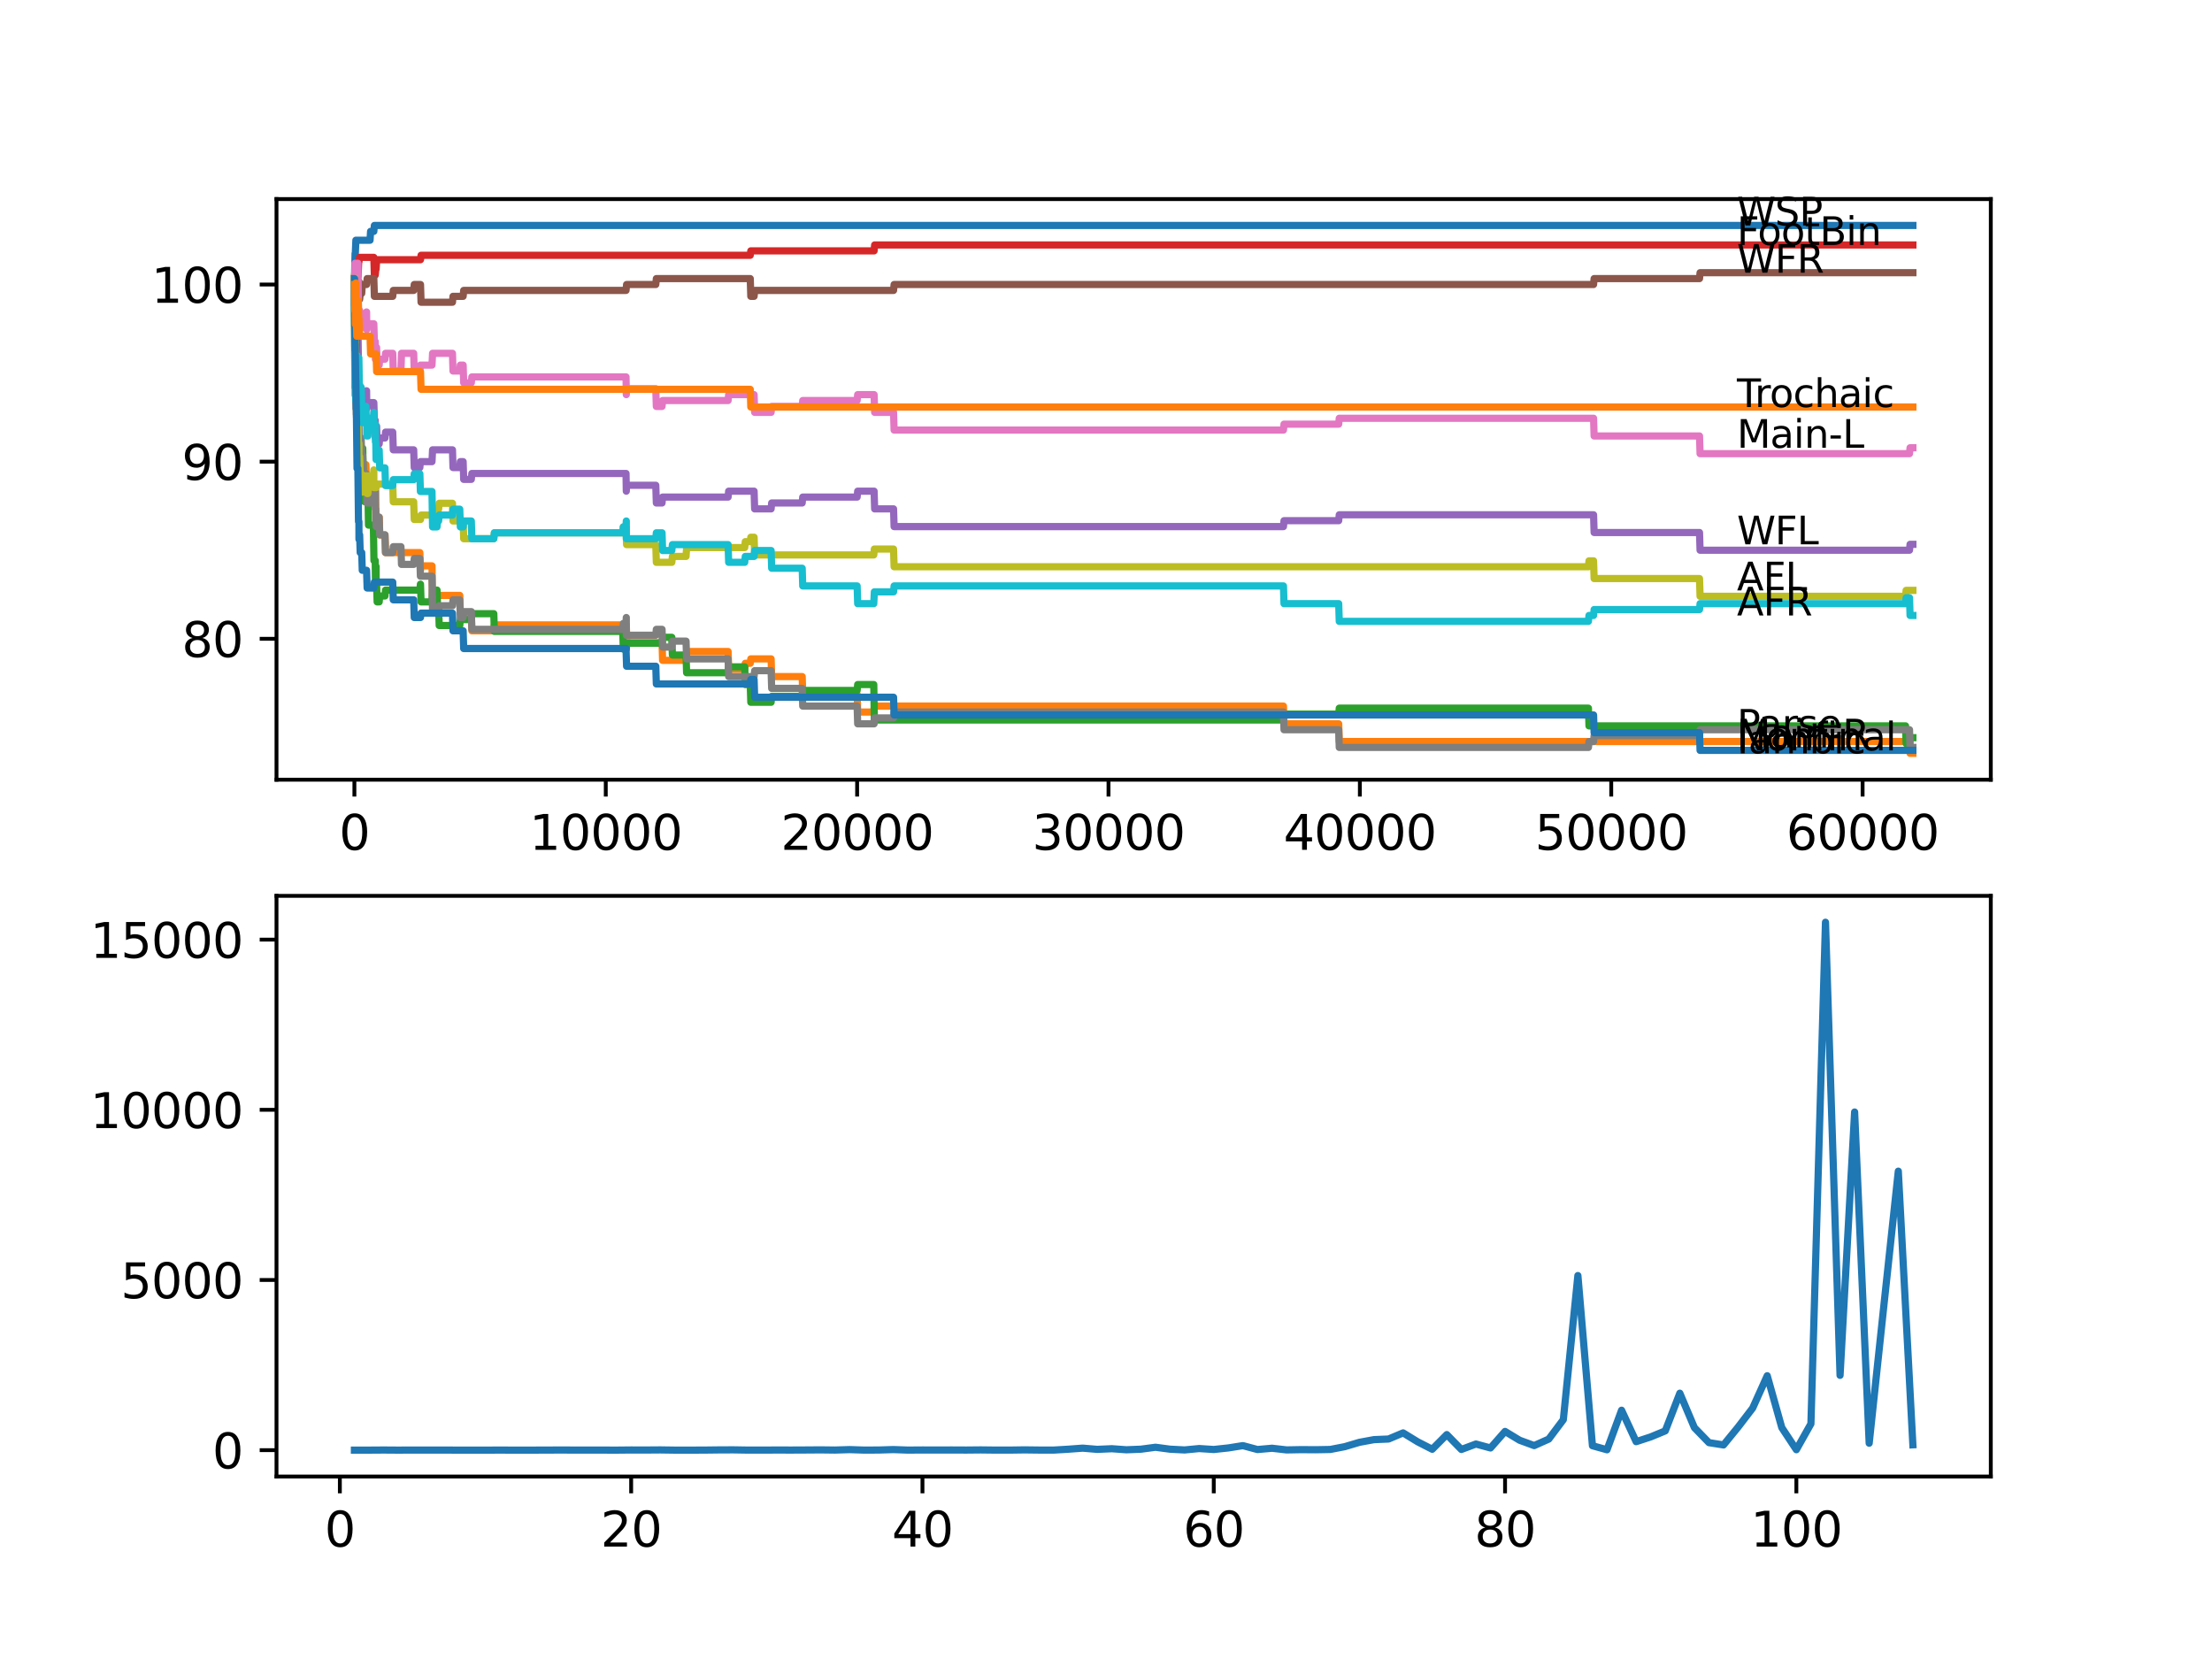 <?xml version="1.0" encoding="utf-8" standalone="no"?>
<!DOCTYPE svg PUBLIC "-//W3C//DTD SVG 1.1//EN"
  "http://www.w3.org/Graphics/SVG/1.1/DTD/svg11.dtd">
<svg xmlns:xlink="http://www.w3.org/1999/xlink" width="460.8pt" height="345.6pt" viewBox="0 0 460.8 345.6" xmlns="http://www.w3.org/2000/svg" version="1.1">
 <defs>
  <style type="text/css">*{stroke-linejoin: round; stroke-linecap: butt}</style>
 </defs>
 <g id="figure_1">
  <g id="patch_1">
   <path d="M 0 345.6 
L 460.8 345.6 
L 460.8 0 
L 0 0 
z
" style="fill: #ffffff"/>
  </g>
  <g id="axes_1">
   <g id="patch_2">
    <path d="M 57.6 162.432 
L 414.72 162.432 
L 414.72 41.472 
L 57.6 41.472 
z
" style="fill: #ffffff"/>
   </g>
   <g id="matplotlib.axis_1">
    <g id="xtick_1">
     <g id="line2d_1">
      <defs>
       <path id="mdf73139d91" d="M 0 0 
L 0 3.5 
" style="stroke: #000000; stroke-width: 0.8"/>
      </defs>
      <g>
       <use xlink:href="#mdf73139d91" x="73.827" y="162.432" style="stroke: #000000; stroke-width: 0.8"/>
      </g>
     </g>
     <g id="text_1">
      <!-- 0 -->
      <g transform="translate(70.646 177.03)scale(0.1 -0.1)">
       <defs>
        <path id="DejaVuSans-30" d="M 2034 4250 
Q 1547 4250 1301 3770 
Q 1056 3291 1056 2328 
Q 1056 1369 1301 889 
Q 1547 409 2034 409 
Q 2525 409 2770 889 
Q 3016 1369 3016 2328 
Q 3016 3291 2770 3770 
Q 2525 4250 2034 4250 
z
M 2034 4750 
Q 2819 4750 3233 4129 
Q 3647 3509 3647 2328 
Q 3647 1150 3233 529 
Q 2819 -91 2034 -91 
Q 1250 -91 836 529 
Q 422 1150 422 2328 
Q 422 3509 836 4129 
Q 1250 4750 2034 4750 
z
" transform="scale(0.016)"/>
       </defs>
       <use xlink:href="#DejaVuSans-30"/>
      </g>
     </g>
    </g>
    <g id="xtick_2">
     <g id="line2d_2">
      <g>
       <use xlink:href="#mdf73139d91" x="126.192" y="162.432" style="stroke: #000000; stroke-width: 0.8"/>
      </g>
     </g>
     <g id="text_2">
      <!-- 10000 -->
      <g transform="translate(110.286 177.03)scale(0.1 -0.1)">
       <defs>
        <path id="DejaVuSans-31" d="M 794 531 
L 1825 531 
L 1825 4091 
L 703 3866 
L 703 4441 
L 1819 4666 
L 2450 4666 
L 2450 531 
L 3481 531 
L 3481 0 
L 794 0 
L 794 531 
z
" transform="scale(0.016)"/>
       </defs>
       <use xlink:href="#DejaVuSans-31"/>
       <use xlink:href="#DejaVuSans-30" x="63.623"/>
       <use xlink:href="#DejaVuSans-30" x="127.246"/>
       <use xlink:href="#DejaVuSans-30" x="190.869"/>
       <use xlink:href="#DejaVuSans-30" x="254.492"/>
      </g>
     </g>
    </g>
    <g id="xtick_3">
     <g id="line2d_3">
      <g>
       <use xlink:href="#mdf73139d91" x="178.556" y="162.432" style="stroke: #000000; stroke-width: 0.8"/>
      </g>
     </g>
     <g id="text_3">
      <!-- 20000 -->
      <g transform="translate(162.65 177.03)scale(0.1 -0.1)">
       <defs>
        <path id="DejaVuSans-32" d="M 1228 531 
L 3431 531 
L 3431 0 
L 469 0 
L 469 531 
Q 828 903 1448 1529 
Q 2069 2156 2228 2338 
Q 2531 2678 2651 2914 
Q 2772 3150 2772 3378 
Q 2772 3750 2511 3984 
Q 2250 4219 1831 4219 
Q 1534 4219 1204 4116 
Q 875 4013 500 3803 
L 500 4441 
Q 881 4594 1212 4672 
Q 1544 4750 1819 4750 
Q 2544 4750 2975 4387 
Q 3406 4025 3406 3419 
Q 3406 3131 3298 2873 
Q 3191 2616 2906 2266 
Q 2828 2175 2409 1742 
Q 1991 1309 1228 531 
z
" transform="scale(0.016)"/>
       </defs>
       <use xlink:href="#DejaVuSans-32"/>
       <use xlink:href="#DejaVuSans-30" x="63.623"/>
       <use xlink:href="#DejaVuSans-30" x="127.246"/>
       <use xlink:href="#DejaVuSans-30" x="190.869"/>
       <use xlink:href="#DejaVuSans-30" x="254.492"/>
      </g>
     </g>
    </g>
    <g id="xtick_4">
     <g id="line2d_4">
      <g>
       <use xlink:href="#mdf73139d91" x="230.921" y="162.432" style="stroke: #000000; stroke-width: 0.8"/>
      </g>
     </g>
     <g id="text_4">
      <!-- 30000 -->
      <g transform="translate(215.015 177.03)scale(0.1 -0.1)">
       <defs>
        <path id="DejaVuSans-33" d="M 2597 2516 
Q 3050 2419 3304 2112 
Q 3559 1806 3559 1356 
Q 3559 666 3084 287 
Q 2609 -91 1734 -91 
Q 1441 -91 1130 -33 
Q 819 25 488 141 
L 488 750 
Q 750 597 1062 519 
Q 1375 441 1716 441 
Q 2309 441 2620 675 
Q 2931 909 2931 1356 
Q 2931 1769 2642 2001 
Q 2353 2234 1838 2234 
L 1294 2234 
L 1294 2753 
L 1863 2753 
Q 2328 2753 2575 2939 
Q 2822 3125 2822 3475 
Q 2822 3834 2567 4026 
Q 2313 4219 1838 4219 
Q 1578 4219 1281 4162 
Q 984 4106 628 3988 
L 628 4550 
Q 988 4650 1302 4700 
Q 1616 4750 1894 4750 
Q 2613 4750 3031 4423 
Q 3450 4097 3450 3541 
Q 3450 3153 3228 2886 
Q 3006 2619 2597 2516 
z
" transform="scale(0.016)"/>
       </defs>
       <use xlink:href="#DejaVuSans-33"/>
       <use xlink:href="#DejaVuSans-30" x="63.623"/>
       <use xlink:href="#DejaVuSans-30" x="127.246"/>
       <use xlink:href="#DejaVuSans-30" x="190.869"/>
       <use xlink:href="#DejaVuSans-30" x="254.492"/>
      </g>
     </g>
    </g>
    <g id="xtick_5">
     <g id="line2d_5">
      <g>
       <use xlink:href="#mdf73139d91" x="283.285" y="162.432" style="stroke: #000000; stroke-width: 0.8"/>
      </g>
     </g>
     <g id="text_5">
      <!-- 40000 -->
      <g transform="translate(267.379 177.03)scale(0.1 -0.1)">
       <defs>
        <path id="DejaVuSans-34" d="M 2419 4116 
L 825 1625 
L 2419 1625 
L 2419 4116 
z
M 2253 4666 
L 3047 4666 
L 3047 1625 
L 3713 1625 
L 3713 1100 
L 3047 1100 
L 3047 0 
L 2419 0 
L 2419 1100 
L 313 1100 
L 313 1709 
L 2253 4666 
z
" transform="scale(0.016)"/>
       </defs>
       <use xlink:href="#DejaVuSans-34"/>
       <use xlink:href="#DejaVuSans-30" x="63.623"/>
       <use xlink:href="#DejaVuSans-30" x="127.246"/>
       <use xlink:href="#DejaVuSans-30" x="190.869"/>
       <use xlink:href="#DejaVuSans-30" x="254.492"/>
      </g>
     </g>
    </g>
    <g id="xtick_6">
     <g id="line2d_6">
      <g>
       <use xlink:href="#mdf73139d91" x="335.65" y="162.432" style="stroke: #000000; stroke-width: 0.8"/>
      </g>
     </g>
     <g id="text_6">
      <!-- 50000 -->
      <g transform="translate(319.744 177.03)scale(0.1 -0.1)">
       <defs>
        <path id="DejaVuSans-35" d="M 691 4666 
L 3169 4666 
L 3169 4134 
L 1269 4134 
L 1269 2991 
Q 1406 3038 1543 3061 
Q 1681 3084 1819 3084 
Q 2600 3084 3056 2656 
Q 3513 2228 3513 1497 
Q 3513 744 3044 326 
Q 2575 -91 1722 -91 
Q 1428 -91 1123 -41 
Q 819 9 494 109 
L 494 744 
Q 775 591 1075 516 
Q 1375 441 1709 441 
Q 2250 441 2565 725 
Q 2881 1009 2881 1497 
Q 2881 1984 2565 2268 
Q 2250 2553 1709 2553 
Q 1456 2553 1204 2497 
Q 953 2441 691 2322 
L 691 4666 
z
" transform="scale(0.016)"/>
       </defs>
       <use xlink:href="#DejaVuSans-35"/>
       <use xlink:href="#DejaVuSans-30" x="63.623"/>
       <use xlink:href="#DejaVuSans-30" x="127.246"/>
       <use xlink:href="#DejaVuSans-30" x="190.869"/>
       <use xlink:href="#DejaVuSans-30" x="254.492"/>
      </g>
     </g>
    </g>
    <g id="xtick_7">
     <g id="line2d_7">
      <g>
       <use xlink:href="#mdf73139d91" x="388.014" y="162.432" style="stroke: #000000; stroke-width: 0.8"/>
      </g>
     </g>
     <g id="text_7">
      <!-- 60000 -->
      <g transform="translate(372.108 177.03)scale(0.1 -0.1)">
       <defs>
        <path id="DejaVuSans-36" d="M 2113 2584 
Q 1688 2584 1439 2293 
Q 1191 2003 1191 1497 
Q 1191 994 1439 701 
Q 1688 409 2113 409 
Q 2538 409 2786 701 
Q 3034 994 3034 1497 
Q 3034 2003 2786 2293 
Q 2538 2584 2113 2584 
z
M 3366 4563 
L 3366 3988 
Q 3128 4100 2886 4159 
Q 2644 4219 2406 4219 
Q 1781 4219 1451 3797 
Q 1122 3375 1075 2522 
Q 1259 2794 1537 2939 
Q 1816 3084 2150 3084 
Q 2853 3084 3261 2657 
Q 3669 2231 3669 1497 
Q 3669 778 3244 343 
Q 2819 -91 2113 -91 
Q 1303 -91 875 529 
Q 447 1150 447 2328 
Q 447 3434 972 4092 
Q 1497 4750 2381 4750 
Q 2619 4750 2861 4703 
Q 3103 4656 3366 4563 
z
" transform="scale(0.016)"/>
       </defs>
       <use xlink:href="#DejaVuSans-36"/>
       <use xlink:href="#DejaVuSans-30" x="63.623"/>
       <use xlink:href="#DejaVuSans-30" x="127.246"/>
       <use xlink:href="#DejaVuSans-30" x="190.869"/>
       <use xlink:href="#DejaVuSans-30" x="254.492"/>
      </g>
     </g>
    </g>
   </g>
   <g id="matplotlib.axis_2">
    <g id="ytick_1">
     <g id="line2d_8">
      <defs>
       <path id="m9540d635f3" d="M 0 0 
L -3.5 0 
" style="stroke: #000000; stroke-width: 0.8"/>
      </defs>
      <g>
       <use xlink:href="#m9540d635f3" x="57.6" y="133.071" style="stroke: #000000; stroke-width: 0.8"/>
      </g>
     </g>
     <g id="text_8">
      <!-- 80 -->
      <g transform="translate(37.875 136.871)scale(0.1 -0.1)">
       <defs>
        <path id="DejaVuSans-38" d="M 2034 2216 
Q 1584 2216 1326 1975 
Q 1069 1734 1069 1313 
Q 1069 891 1326 650 
Q 1584 409 2034 409 
Q 2484 409 2743 651 
Q 3003 894 3003 1313 
Q 3003 1734 2745 1975 
Q 2488 2216 2034 2216 
z
M 1403 2484 
Q 997 2584 770 2862 
Q 544 3141 544 3541 
Q 544 4100 942 4425 
Q 1341 4750 2034 4750 
Q 2731 4750 3128 4425 
Q 3525 4100 3525 3541 
Q 3525 3141 3298 2862 
Q 3072 2584 2669 2484 
Q 3125 2378 3379 2068 
Q 3634 1759 3634 1313 
Q 3634 634 3220 271 
Q 2806 -91 2034 -91 
Q 1263 -91 848 271 
Q 434 634 434 1313 
Q 434 1759 690 2068 
Q 947 2378 1403 2484 
z
M 1172 3481 
Q 1172 3119 1398 2916 
Q 1625 2713 2034 2713 
Q 2441 2713 2670 2916 
Q 2900 3119 2900 3481 
Q 2900 3844 2670 4047 
Q 2441 4250 2034 4250 
Q 1625 4250 1398 4047 
Q 1172 3844 1172 3481 
z
" transform="scale(0.016)"/>
       </defs>
       <use xlink:href="#DejaVuSans-38"/>
       <use xlink:href="#DejaVuSans-30" x="63.623"/>
      </g>
     </g>
    </g>
    <g id="ytick_2">
     <g id="line2d_9">
      <g>
       <use xlink:href="#m9540d635f3" x="57.6" y="96.171" style="stroke: #000000; stroke-width: 0.8"/>
      </g>
     </g>
     <g id="text_9">
      <!-- 90 -->
      <g transform="translate(37.875 99.97)scale(0.1 -0.1)">
       <defs>
        <path id="DejaVuSans-39" d="M 703 97 
L 703 672 
Q 941 559 1184 500 
Q 1428 441 1663 441 
Q 2288 441 2617 861 
Q 2947 1281 2994 2138 
Q 2813 1869 2534 1725 
Q 2256 1581 1919 1581 
Q 1219 1581 811 2004 
Q 403 2428 403 3163 
Q 403 3881 828 4315 
Q 1253 4750 1959 4750 
Q 2769 4750 3195 4129 
Q 3622 3509 3622 2328 
Q 3622 1225 3098 567 
Q 2575 -91 1691 -91 
Q 1453 -91 1209 -44 
Q 966 3 703 97 
z
M 1959 2075 
Q 2384 2075 2632 2365 
Q 2881 2656 2881 3163 
Q 2881 3666 2632 3958 
Q 2384 4250 1959 4250 
Q 1534 4250 1286 3958 
Q 1038 3666 1038 3163 
Q 1038 2656 1286 2365 
Q 1534 2075 1959 2075 
z
" transform="scale(0.016)"/>
       </defs>
       <use xlink:href="#DejaVuSans-39"/>
       <use xlink:href="#DejaVuSans-30" x="63.623"/>
      </g>
     </g>
    </g>
    <g id="ytick_3">
     <g id="line2d_10">
      <g>
       <use xlink:href="#m9540d635f3" x="57.6" y="59.27" style="stroke: #000000; stroke-width: 0.8"/>
      </g>
     </g>
     <g id="text_10">
      <!-- 100 -->
      <g transform="translate(31.512 63.07)scale(0.1 -0.1)">
       <use xlink:href="#DejaVuSans-31"/>
       <use xlink:href="#DejaVuSans-30" x="63.623"/>
       <use xlink:href="#DejaVuSans-30" x="127.246"/>
      </g>
     </g>
    </g>
   </g>
   <g id="line2d_11">
    <path d="M 73.833 59.27 
L 73.969 52.813 
L 74.021 52.813 
L 74.136 50.045 
L 77.085 50.045 
L 77.2 48.2 
L 77.875 48.2 
L 77.99 46.97 
L 398.487 46.97 
L 398.487 46.97 
" clip-path="url(#p53ac8b980a)" style="fill: none; stroke: #1f77b4; stroke-width: 1.5; stroke-linecap: square"/>
   </g>
   <g id="line2d_12">
    <path d="M 73.833 58.04 
L 73.911 56.81 
L 73.917 60.5 
L 73.932 60.5 
L 74.058 74.031 
L 74.105 74.031 
L 74.22 80.181 
L 74.231 78.951 
L 74.257 86.331 
L 74.309 85.101 
L 74.335 85.101 
L 74.435 88.791 
L 74.445 87.561 
L 74.561 86.331 
L 74.566 86.331 
L 74.686 93.711 
L 74.754 93.711 
L 74.781 97.401 
L 74.864 96.478 
L 75.231 96.478 
L 75.346 100.168 
L 75.571 100.168 
L 75.692 98.016 
L 75.775 98.016 
L 75.891 96.786 
L 76.221 96.786 
L 76.336 100.476 
L 76.399 100.476 
L 76.514 104.166 
L 77.085 104.166 
L 77.2 102.321 
L 77.875 102.321 
L 77.99 101.091 
L 78.205 101.091 
L 78.326 108.471 
L 78.347 108.471 
L 78.462 107.733 
L 78.991 107.733 
L 79.106 111.423 
L 80.195 111.423 
L 80.31 115.113 
L 87.463 115.113 
L 87.578 118.803 
L 87.599 118.803 
L 87.715 117.881 
L 89.992 117.881 
L 90.113 125.261 
L 91.04 125.261 
L 91.155 124.031 
L 95.779 124.031 
L 95.894 127.721 
L 98.182 127.721 
L 98.297 131.411 
L 102.869 131.411 
L 102.984 130.181 
L 130.47 130.181 
L 130.585 133.871 
L 137.916 133.871 
L 138.032 137.561 
L 142.917 137.561 
L 143.032 135.716 
L 151.678 135.716 
L 151.793 139.406 
L 155.139 139.406 
L 155.254 138.176 
L 156.291 138.176 
L 156.406 137.254 
L 160.637 137.254 
L 160.753 140.944 
L 167.11 140.944 
L 167.225 144.634 
L 178.556 144.634 
L 178.672 148.324 
L 182.023 148.324 
L 182.138 147.094 
L 267.367 147.094 
L 267.482 150.784 
L 278.876 150.784 
L 278.992 154.474 
L 396.963 154.474 
L 397.079 153.244 
L 397.786 153.244 
L 397.901 156.934 
L 398.487 156.934 
L 398.487 156.934 
" clip-path="url(#p53ac8b980a)" style="fill: none; stroke: #ff7f0e; stroke-width: 1.5; stroke-linecap: square"/>
   </g>
   <g id="line2d_13">
    <path d="M 73.833 62.96 
L 73.864 60.5 
L 73.896 67.88 
L 73.943 62.96 
L 73.953 62.96 
L 74.079 74.031 
L 74.105 74.031 
L 74.11 72.801 
L 74.115 76.491 
L 74.205 75.568 
L 74.22 75.568 
L 74.335 79.258 
L 74.435 75.568 
L 74.445 79.258 
L 74.566 86.638 
L 74.592 84.793 
L 74.597 88.483 
L 74.671 88.483 
L 74.692 88.483 
L 74.812 96.478 
L 75.231 96.478 
L 75.346 95.248 
L 75.351 95.248 
L 75.466 93.403 
L 75.571 93.403 
L 75.692 100.783 
L 75.775 100.783 
L 75.891 104.474 
L 76.221 104.474 
L 76.336 103.244 
L 76.399 103.244 
L 76.514 102.014 
L 76.645 102.014 
L 76.765 109.394 
L 77.781 109.394 
L 77.901 116.774 
L 78.169 116.774 
L 78.205 120.464 
L 78.278 119.234 
L 78.284 119.234 
L 78.347 118.004 
L 78.352 121.694 
L 78.383 121.694 
L 78.451 121.694 
L 78.566 125.384 
L 78.991 125.384 
L 79.106 124.154 
L 80.195 124.154 
L 80.31 122.924 
L 87.463 122.924 
L 87.578 121.694 
L 87.599 121.694 
L 87.715 125.384 
L 89.992 125.384 
L 90.113 122.924 
L 91.04 122.924 
L 91.155 126.614 
L 91.375 126.614 
L 91.49 130.304 
L 95.779 130.304 
L 95.894 129.074 
L 98.182 129.074 
L 98.297 127.844 
L 102.869 127.844 
L 102.984 131.534 
L 129.732 131.534 
L 129.847 135.224 
L 130.47 135.224 
L 130.585 133.994 
L 137.916 133.994 
L 138.032 132.764 
L 139.953 132.764 
L 140.069 136.454 
L 142.917 136.454 
L 143.032 140.144 
L 151.678 140.144 
L 151.793 138.914 
L 155.139 138.914 
L 155.254 142.604 
L 156.291 142.604 
L 156.406 146.294 
L 160.637 146.294 
L 160.753 145.064 
L 167.11 145.064 
L 167.225 143.834 
L 178.556 143.834 
L 178.672 142.604 
L 182.023 142.604 
L 182.143 149.984 
L 267.367 149.984 
L 267.482 148.754 
L 278.876 148.754 
L 278.992 147.524 
L 330.9 147.524 
L 331.016 151.214 
L 396.963 151.214 
L 397.079 154.904 
L 397.786 154.904 
L 397.901 153.674 
L 398.487 153.674 
L 398.487 153.674 
" clip-path="url(#p53ac8b980a)" style="fill: none; stroke: #2ca02c; stroke-width: 1.5; stroke-linecap: square"/>
   </g>
   <g id="line2d_14">
    <path d="M 73.833 59.27 
L 73.906 65.912 
L 73.948 63.452 
L 73.953 63.452 
L 74.095 59.455 
L 74.163 59.455 
L 74.283 57.61 
L 74.592 57.61 
L 74.718 54.535 
L 74.781 54.535 
L 74.896 53.612 
L 77.875 53.612 
L 77.99 57.302 
L 78.169 57.302 
L 78.284 56.072 
L 78.347 56.072 
L 78.467 54.104 
L 87.599 54.104 
L 87.715 53.182 
L 156.291 53.182 
L 156.406 52.259 
L 182.091 52.259 
L 182.206 51.029 
L 398.487 51.029 
L 398.487 51.029 
" clip-path="url(#p53ac8b980a)" style="fill: none; stroke: #d62728; stroke-width: 1.5; stroke-linecap: square"/>
   </g>
   <g id="line2d_15">
    <path d="M 73.833 62.96 
L 74.021 62.96 
L 74.136 66.65 
L 74.555 66.65 
L 74.681 77.721 
L 74.692 77.721 
L 74.754 81.411 
L 74.801 80.181 
L 74.922 80.181 
L 75.037 83.871 
L 75.231 83.871 
L 75.346 82.641 
L 76.221 82.641 
L 76.336 81.411 
L 76.367 81.411 
L 76.399 85.101 
L 76.477 83.871 
L 77.875 83.871 
L 77.99 87.561 
L 78.169 87.561 
L 78.205 91.251 
L 78.278 90.021 
L 78.284 90.021 
L 78.399 88.791 
L 78.451 88.791 
L 78.566 92.481 
L 78.991 92.481 
L 79.106 91.251 
L 80.195 91.251 
L 80.31 90.021 
L 81.813 90.021 
L 81.928 93.711 
L 86.18 93.711 
L 86.295 97.401 
L 87.463 97.401 
L 87.578 96.171 
L 89.992 96.171 
L 90.113 93.711 
L 94.255 93.711 
L 94.37 97.401 
L 95.779 97.401 
L 95.894 96.171 
L 96.48 96.171 
L 96.596 99.861 
L 98.182 99.861 
L 98.297 98.631 
L 130.413 98.631 
L 130.47 102.321 
L 130.523 101.091 
L 136.613 101.091 
L 136.728 104.781 
L 137.916 104.781 
L 138.032 103.551 
L 151.678 103.551 
L 151.793 102.321 
L 157.092 102.321 
L 157.207 106.011 
L 160.637 106.011 
L 160.753 104.781 
L 167.11 104.781 
L 167.225 103.551 
L 178.556 103.551 
L 178.672 102.321 
L 182.091 102.321 
L 182.206 106.011 
L 186.144 106.011 
L 186.259 109.701 
L 267.367 109.701 
L 267.482 108.471 
L 278.876 108.471 
L 278.992 107.241 
L 331.969 107.241 
L 332.084 110.931 
L 354.04 110.931 
L 354.156 114.621 
L 397.786 114.621 
L 397.901 113.391 
L 398.487 113.391 
L 398.487 113.391 
" clip-path="url(#p53ac8b980a)" style="fill: none; stroke: #9467bd; stroke-width: 1.5; stroke-linecap: square"/>
   </g>
   <g id="line2d_16">
    <path d="M 73.833 62.96 
L 73.859 62.96 
L 73.864 61.73 
L 73.917 72.186 
L 73.943 68.803 
L 73.953 68.803 
L 73.99 76.183 
L 74.068 74.338 
L 74.105 74.338 
L 74.22 72.186 
L 74.231 72.186 
L 74.362 64.805 
L 74.555 64.805 
L 74.681 60.5 
L 74.77 60.5 
L 74.781 58.655 
L 74.786 62.345 
L 74.875 62.345 
L 74.922 62.345 
L 75.037 61.115 
L 75.351 61.115 
L 75.466 59.27 
L 76.367 59.27 
L 76.482 58.04 
L 77.875 58.04 
L 77.99 61.73 
L 81.813 61.73 
L 81.928 60.5 
L 86.18 60.5 
L 86.295 59.27 
L 87.599 59.27 
L 87.715 62.96 
L 94.255 62.96 
L 94.37 61.73 
L 96.48 61.73 
L 96.596 60.5 
L 130.413 60.5 
L 130.528 59.27 
L 136.613 59.27 
L 136.728 58.04 
L 156.291 58.04 
L 156.406 61.73 
L 157.092 61.73 
L 157.207 60.5 
L 186.144 60.5 
L 186.259 59.27 
L 331.969 59.27 
L 332.084 58.04 
L 354.04 58.04 
L 354.156 56.81 
L 398.487 56.81 
L 398.487 56.81 
" clip-path="url(#p53ac8b980a)" style="fill: none; stroke: #8c564b; stroke-width: 1.5; stroke-linecap: square"/>
   </g>
   <g id="line2d_17">
    <path d="M 73.833 62.96 
L 73.838 62.96 
L 73.958 54.842 
L 74.021 54.842 
L 74.136 58.532 
L 74.267 58.532 
L 74.383 54.842 
L 74.555 54.842 
L 74.681 65.912 
L 74.692 65.912 
L 74.712 69.603 
L 74.76 64.682 
L 74.796 64.682 
L 74.922 64.682 
L 75.037 68.373 
L 75.231 68.373 
L 75.346 67.142 
L 75.571 67.142 
L 75.686 66.22 
L 76.221 66.22 
L 76.336 64.99 
L 76.367 64.99 
L 76.399 68.68 
L 76.477 67.45 
L 77.875 67.45 
L 77.99 71.14 
L 78.169 71.14 
L 78.205 74.83 
L 78.278 73.6 
L 78.284 73.6 
L 78.399 72.37 
L 78.451 72.37 
L 78.566 76.06 
L 78.991 76.06 
L 79.106 74.83 
L 80.195 74.83 
L 80.31 73.6 
L 81.813 73.6 
L 81.928 77.29 
L 83.525 77.29 
L 83.641 73.6 
L 86.18 73.6 
L 86.295 77.29 
L 87.463 77.29 
L 87.578 76.06 
L 89.992 76.06 
L 90.113 73.6 
L 94.255 73.6 
L 94.37 77.29 
L 95.779 77.29 
L 95.894 76.06 
L 96.48 76.06 
L 96.596 79.75 
L 98.182 79.75 
L 98.297 78.52 
L 130.413 78.52 
L 130.47 82.21 
L 130.523 80.98 
L 136.613 80.98 
L 136.728 84.67 
L 137.916 84.67 
L 138.032 83.44 
L 151.678 83.44 
L 151.793 82.21 
L 157.092 82.21 
L 157.207 85.9 
L 160.637 85.9 
L 160.753 84.67 
L 167.11 84.67 
L 167.225 83.44 
L 178.556 83.44 
L 178.672 82.21 
L 182.091 82.21 
L 182.206 85.9 
L 186.144 85.9 
L 186.259 89.59 
L 267.367 89.59 
L 267.482 88.36 
L 278.876 88.36 
L 278.992 87.13 
L 331.969 87.13 
L 332.084 90.82 
L 354.04 90.82 
L 354.156 94.51 
L 397.786 94.51 
L 397.901 93.28 
L 398.487 93.28 
L 398.487 93.28 
" clip-path="url(#p53ac8b980a)" style="fill: none; stroke: #e377c2; stroke-width: 1.5; stroke-linecap: square"/>
   </g>
   <g id="line2d_18">
    <path d="M 73.833 59.27 
L 73.943 80.796 
L 73.969 79.258 
L 73.974 79.258 
L 73.99 78.643 
L 73.995 82.333 
L 74.063 81.411 
L 74.068 81.411 
L 74.163 85.101 
L 74.178 84.178 
L 74.21 84.178 
L 74.267 83.256 
L 74.273 86.946 
L 74.304 86.946 
L 74.466 86.946 
L 74.555 90.636 
L 74.576 89.406 
L 74.592 89.406 
L 74.712 85.101 
L 74.833 92.481 
L 74.922 92.481 
L 75.037 91.251 
L 75.231 91.251 
L 75.346 94.941 
L 75.571 94.941 
L 75.686 98.631 
L 76.221 98.631 
L 76.336 102.321 
L 76.367 102.321 
L 76.399 101.091 
L 76.404 104.781 
L 76.467 104.781 
L 77.781 104.781 
L 77.896 103.551 
L 78.169 103.551 
L 78.205 102.321 
L 78.21 106.011 
L 78.268 106.011 
L 78.284 106.011 
L 78.347 109.701 
L 78.399 108.963 
L 78.451 108.963 
L 78.566 107.733 
L 78.991 107.733 
L 79.106 111.423 
L 80.195 111.423 
L 80.31 115.113 
L 81.813 115.113 
L 81.928 113.883 
L 83.525 113.883 
L 83.641 117.573 
L 86.18 117.573 
L 86.295 116.343 
L 87.463 116.343 
L 87.578 120.033 
L 89.992 120.033 
L 90.113 127.413 
L 91.375 127.413 
L 91.49 126.183 
L 94.255 126.183 
L 94.37 124.953 
L 95.779 124.953 
L 95.894 128.643 
L 96.48 128.643 
L 96.596 127.413 
L 98.182 127.413 
L 98.297 131.103 
L 129.732 131.103 
L 129.847 129.873 
L 130.413 129.873 
L 130.47 128.643 
L 130.475 132.333 
L 130.512 132.333 
L 136.613 132.333 
L 136.728 131.103 
L 137.916 131.103 
L 138.032 134.793 
L 139.953 134.793 
L 140.069 133.563 
L 142.917 133.563 
L 143.032 137.254 
L 151.678 137.254 
L 151.793 140.944 
L 157.092 140.944 
L 157.207 139.714 
L 160.637 139.714 
L 160.753 143.404 
L 167.11 143.404 
L 167.225 147.094 
L 178.556 147.094 
L 178.672 150.784 
L 182.091 150.784 
L 182.206 149.554 
L 186.144 149.554 
L 186.259 148.324 
L 267.367 148.324 
L 267.482 152.014 
L 278.876 152.014 
L 278.992 155.704 
L 330.9 155.704 
L 331.016 154.474 
L 331.969 154.474 
L 332.084 153.244 
L 354.04 153.244 
L 354.156 152.014 
L 397.786 152.014 
L 397.901 155.704 
L 398.487 155.704 
L 398.487 155.704 
" clip-path="url(#p53ac8b980a)" style="fill: none; stroke: #7f7f7f; stroke-width: 1.5; stroke-linecap: square"/>
   </g>
   <g id="line2d_19">
    <path d="M 73.833 58.04 
L 73.943 72.063 
L 73.958 70.525 
L 73.974 70.525 
L 73.99 69.91 
L 74.026 76.368 
L 74.032 76.368 
L 74.068 76.368 
L 74.105 74.523 
L 74.11 78.213 
L 74.178 76.06 
L 74.21 76.06 
L 74.231 73.908 
L 74.257 81.288 
L 74.288 81.288 
L 74.294 81.288 
L 74.335 80.058 
L 74.356 87.438 
L 74.377 87.438 
L 74.435 87.438 
L 74.555 84.978 
L 74.676 94.203 
L 74.702 94.203 
L 74.77 92.358 
L 74.775 96.048 
L 74.807 95.125 
L 74.922 95.125 
L 75.037 98.815 
L 75.351 98.815 
L 75.466 102.506 
L 75.571 102.506 
L 75.692 100.353 
L 75.775 100.353 
L 75.891 99.123 
L 76.367 99.123 
L 76.482 102.813 
L 76.645 102.813 
L 76.765 99.123 
L 77.781 99.123 
L 77.875 97.893 
L 77.881 101.583 
L 78.347 101.583 
L 78.462 100.845 
L 81.813 100.845 
L 81.928 104.535 
L 86.18 104.535 
L 86.295 108.225 
L 87.599 108.225 
L 87.715 107.303 
L 91.04 107.303 
L 91.155 106.073 
L 91.375 106.073 
L 91.49 104.843 
L 94.255 104.843 
L 94.37 108.533 
L 96.48 108.533 
L 96.596 112.223 
L 102.869 112.223 
L 102.984 110.993 
L 129.732 110.993 
L 129.847 109.763 
L 130.413 109.763 
L 130.528 113.453 
L 136.613 113.453 
L 136.728 117.143 
L 139.953 117.143 
L 140.069 115.913 
L 142.917 115.913 
L 143.032 114.068 
L 155.139 114.068 
L 155.254 112.838 
L 156.291 112.838 
L 156.406 111.915 
L 157.092 111.915 
L 157.207 115.605 
L 182.023 115.605 
L 182.138 114.375 
L 186.144 114.375 
L 186.259 118.065 
L 330.9 118.065 
L 331.016 116.835 
L 331.969 116.835 
L 332.084 120.525 
L 354.04 120.525 
L 354.156 124.215 
L 396.963 124.215 
L 397.079 122.985 
L 398.487 122.985 
L 398.487 122.985 
" clip-path="url(#p53ac8b980a)" style="fill: none; stroke: #bcbd22; stroke-width: 1.5; stroke-linecap: square"/>
   </g>
   <g id="line2d_20">
    <path d="M 73.833 59.27 
L 73.932 80.058 
L 73.969 77.598 
L 73.974 77.598 
L 73.99 76.983 
L 73.995 80.673 
L 74.063 79.75 
L 74.068 79.75 
L 74.11 83.44 
L 74.178 80.365 
L 74.21 80.365 
L 74.335 76.983 
L 74.351 76.983 
L 74.435 80.673 
L 74.461 78.213 
L 74.466 78.213 
L 74.555 81.903 
L 74.576 80.673 
L 74.592 80.673 
L 74.733 74.523 
L 74.754 74.523 
L 74.875 81.903 
L 74.922 81.903 
L 75.037 80.673 
L 75.231 80.673 
L 75.346 84.363 
L 75.351 84.363 
L 75.466 88.053 
L 75.571 88.053 
L 75.692 85.9 
L 75.775 85.9 
L 75.891 84.67 
L 76.221 84.67 
L 76.336 88.36 
L 76.367 88.36 
L 76.399 87.13 
L 76.404 90.82 
L 76.467 90.82 
L 76.645 90.82 
L 76.765 87.13 
L 77.781 87.13 
L 77.875 85.9 
L 77.881 89.59 
L 78.169 89.59 
L 78.205 88.36 
L 78.21 92.05 
L 78.268 92.05 
L 78.284 92.05 
L 78.347 95.74 
L 78.399 95.002 
L 78.451 95.002 
L 78.566 93.772 
L 78.991 93.772 
L 79.106 97.462 
L 80.195 97.462 
L 80.31 101.152 
L 81.813 101.152 
L 81.928 99.922 
L 86.18 99.922 
L 86.295 98.692 
L 87.463 98.692 
L 87.578 102.383 
L 89.992 102.383 
L 90.113 109.763 
L 91.04 109.763 
L 91.155 108.533 
L 91.375 108.533 
L 91.49 107.303 
L 94.255 107.303 
L 94.37 106.073 
L 95.779 106.073 
L 95.894 109.763 
L 96.48 109.763 
L 96.596 108.533 
L 98.182 108.533 
L 98.297 112.223 
L 102.869 112.223 
L 102.984 110.993 
L 129.732 110.993 
L 129.847 109.763 
L 130.413 109.763 
L 130.47 108.533 
L 130.475 112.223 
L 130.512 112.223 
L 136.613 112.223 
L 136.728 110.993 
L 137.916 110.993 
L 138.032 114.683 
L 139.953 114.683 
L 140.069 113.453 
L 151.678 113.453 
L 151.793 117.143 
L 155.139 117.143 
L 155.254 115.913 
L 157.092 115.913 
L 157.207 114.683 
L 160.637 114.683 
L 160.753 118.373 
L 167.11 118.373 
L 167.225 122.063 
L 178.556 122.063 
L 178.672 125.753 
L 182.023 125.753 
L 182.143 123.293 
L 186.144 123.293 
L 186.259 122.063 
L 267.367 122.063 
L 267.482 125.753 
L 278.876 125.753 
L 278.992 129.443 
L 330.9 129.443 
L 331.016 128.213 
L 331.969 128.213 
L 332.084 126.983 
L 354.04 126.983 
L 354.156 125.753 
L 396.963 125.753 
L 397.079 124.523 
L 397.786 124.523 
L 397.901 128.213 
L 398.487 128.213 
L 398.487 128.213 
" clip-path="url(#p53ac8b980a)" style="fill: none; stroke: #17becf; stroke-width: 1.5; stroke-linecap: square"/>
   </g>
   <g id="line2d_21">
    <path d="M 73.833 58.04 
L 73.859 58.04 
L 73.953 72.985 
L 73.985 71.755 
L 73.99 71.755 
L 74.11 79.135 
L 74.126 79.135 
L 74.246 86.515 
L 74.252 86.515 
L 74.377 97.585 
L 74.555 97.585 
L 74.681 108.656 
L 74.77 108.656 
L 74.781 112.346 
L 74.88 111.423 
L 74.922 111.423 
L 75.037 115.113 
L 75.351 115.113 
L 75.466 118.803 
L 76.367 118.803 
L 76.482 122.493 
L 77.875 122.493 
L 77.99 121.263 
L 81.813 121.263 
L 81.928 124.953 
L 86.18 124.953 
L 86.295 128.643 
L 87.599 128.643 
L 87.715 127.721 
L 94.255 127.721 
L 94.37 131.411 
L 96.48 131.411 
L 96.596 135.101 
L 130.413 135.101 
L 130.528 138.791 
L 136.613 138.791 
L 136.728 142.481 
L 156.291 142.481 
L 156.406 141.559 
L 157.092 141.559 
L 157.207 145.249 
L 186.144 145.249 
L 186.259 148.939 
L 331.969 148.939 
L 332.084 152.629 
L 354.04 152.629 
L 354.156 156.319 
L 398.487 156.319 
L 398.487 156.319 
" clip-path="url(#p53ac8b980a)" style="fill: none; stroke: #1f77b4; stroke-width: 1.5; stroke-linecap: square"/>
   </g>
   <g id="line2d_22">
    <path d="M 73.833 59.27 
L 73.932 64.805 
L 73.943 60.193 
L 73.953 60.193 
L 74.047 67.573 
L 74.068 63.883 
L 74.105 63.883 
L 74.126 58.963 
L 74.168 66.343 
L 74.205 66.343 
L 74.21 66.343 
L 74.325 70.033 
L 74.466 70.033 
L 74.582 66.343 
L 74.613 66.343 
L 74.639 62.653 
L 74.723 66.343 
L 74.781 66.343 
L 74.896 70.033 
L 77.085 70.033 
L 77.2 73.723 
L 78.347 73.723 
L 78.462 77.413 
L 87.599 77.413 
L 87.715 81.103 
L 156.291 81.103 
L 156.406 84.793 
L 398.487 84.793 
L 398.487 84.793 
" clip-path="url(#p53ac8b980a)" style="fill: none; stroke: #ff7f0e; stroke-width: 1.5; stroke-linecap: square"/>
   </g>
   <g id="patch_3">
    <path d="M 57.6 162.432 
L 57.6 41.472 
" style="fill: none; stroke: #000000; stroke-width: 0.8; stroke-linejoin: miter; stroke-linecap: square"/>
   </g>
   <g id="patch_4">
    <path d="M 414.72 162.432 
L 414.72 41.472 
" style="fill: none; stroke: #000000; stroke-width: 0.8; stroke-linejoin: miter; stroke-linecap: square"/>
   </g>
   <g id="patch_5">
    <path d="M 57.6 162.432 
L 414.72 162.432 
" style="fill: none; stroke: #000000; stroke-width: 0.8; stroke-linejoin: miter; stroke-linecap: square"/>
   </g>
   <g id="patch_6">
    <path d="M 57.6 41.472 
L 414.72 41.472 
" style="fill: none; stroke: #000000; stroke-width: 0.8; stroke-linejoin: miter; stroke-linecap: square"/>
   </g>
   <g id="text_11">
    <!-- WSP -->
    <g transform="translate(361.832 46.97)scale(0.08 -0.08)">
     <defs>
      <path id="DejaVuSans-57" d="M 213 4666 
L 850 4666 
L 1831 722 
L 2809 4666 
L 3519 4666 
L 4500 722 
L 5478 4666 
L 6119 4666 
L 4947 0 
L 4153 0 
L 3169 4050 
L 2175 0 
L 1381 0 
L 213 4666 
z
" transform="scale(0.016)"/>
      <path id="DejaVuSans-53" d="M 3425 4513 
L 3425 3897 
Q 3066 4069 2747 4153 
Q 2428 4238 2131 4238 
Q 1616 4238 1336 4038 
Q 1056 3838 1056 3469 
Q 1056 3159 1242 3001 
Q 1428 2844 1947 2747 
L 2328 2669 
Q 3034 2534 3370 2195 
Q 3706 1856 3706 1288 
Q 3706 609 3251 259 
Q 2797 -91 1919 -91 
Q 1588 -91 1214 -16 
Q 841 59 441 206 
L 441 856 
Q 825 641 1194 531 
Q 1563 422 1919 422 
Q 2459 422 2753 634 
Q 3047 847 3047 1241 
Q 3047 1584 2836 1778 
Q 2625 1972 2144 2069 
L 1759 2144 
Q 1053 2284 737 2584 
Q 422 2884 422 3419 
Q 422 4038 858 4394 
Q 1294 4750 2059 4750 
Q 2388 4750 2728 4690 
Q 3069 4631 3425 4513 
z
" transform="scale(0.016)"/>
      <path id="DejaVuSans-50" d="M 1259 4147 
L 1259 2394 
L 2053 2394 
Q 2494 2394 2734 2622 
Q 2975 2850 2975 3272 
Q 2975 3691 2734 3919 
Q 2494 4147 2053 4147 
L 1259 4147 
z
M 628 4666 
L 2053 4666 
Q 2838 4666 3239 4311 
Q 3641 3956 3641 3272 
Q 3641 2581 3239 2228 
Q 2838 1875 2053 1875 
L 1259 1875 
L 1259 0 
L 628 0 
L 628 4666 
z
" transform="scale(0.016)"/>
     </defs>
     <use xlink:href="#DejaVuSans-57"/>
     <use xlink:href="#DejaVuSans-53" x="98.877"/>
     <use xlink:href="#DejaVuSans-50" x="162.354"/>
    </g>
   </g>
   <g id="text_12">
    <!-- Iambic -->
    <g transform="translate(361.832 156.934)scale(0.08 -0.08)">
     <defs>
      <path id="DejaVuSans-49" d="M 628 4666 
L 1259 4666 
L 1259 0 
L 628 0 
L 628 4666 
z
" transform="scale(0.016)"/>
      <path id="DejaVuSans-61" d="M 2194 1759 
Q 1497 1759 1228 1600 
Q 959 1441 959 1056 
Q 959 750 1161 570 
Q 1363 391 1709 391 
Q 2188 391 2477 730 
Q 2766 1069 2766 1631 
L 2766 1759 
L 2194 1759 
z
M 3341 1997 
L 3341 0 
L 2766 0 
L 2766 531 
Q 2569 213 2275 61 
Q 1981 -91 1556 -91 
Q 1019 -91 701 211 
Q 384 513 384 1019 
Q 384 1609 779 1909 
Q 1175 2209 1959 2209 
L 2766 2209 
L 2766 2266 
Q 2766 2663 2505 2880 
Q 2244 3097 1772 3097 
Q 1472 3097 1187 3025 
Q 903 2953 641 2809 
L 641 3341 
Q 956 3463 1253 3523 
Q 1550 3584 1831 3584 
Q 2591 3584 2966 3190 
Q 3341 2797 3341 1997 
z
" transform="scale(0.016)"/>
      <path id="DejaVuSans-6d" d="M 3328 2828 
Q 3544 3216 3844 3400 
Q 4144 3584 4550 3584 
Q 5097 3584 5394 3201 
Q 5691 2819 5691 2113 
L 5691 0 
L 5113 0 
L 5113 2094 
Q 5113 2597 4934 2840 
Q 4756 3084 4391 3084 
Q 3944 3084 3684 2787 
Q 3425 2491 3425 1978 
L 3425 0 
L 2847 0 
L 2847 2094 
Q 2847 2600 2669 2842 
Q 2491 3084 2119 3084 
Q 1678 3084 1418 2786 
Q 1159 2488 1159 1978 
L 1159 0 
L 581 0 
L 581 3500 
L 1159 3500 
L 1159 2956 
Q 1356 3278 1631 3431 
Q 1906 3584 2284 3584 
Q 2666 3584 2933 3390 
Q 3200 3197 3328 2828 
z
" transform="scale(0.016)"/>
      <path id="DejaVuSans-62" d="M 3116 1747 
Q 3116 2381 2855 2742 
Q 2594 3103 2138 3103 
Q 1681 3103 1420 2742 
Q 1159 2381 1159 1747 
Q 1159 1113 1420 752 
Q 1681 391 2138 391 
Q 2594 391 2855 752 
Q 3116 1113 3116 1747 
z
M 1159 2969 
Q 1341 3281 1617 3432 
Q 1894 3584 2278 3584 
Q 2916 3584 3314 3078 
Q 3713 2572 3713 1747 
Q 3713 922 3314 415 
Q 2916 -91 2278 -91 
Q 1894 -91 1617 61 
Q 1341 213 1159 525 
L 1159 0 
L 581 0 
L 581 4863 
L 1159 4863 
L 1159 2969 
z
" transform="scale(0.016)"/>
      <path id="DejaVuSans-69" d="M 603 3500 
L 1178 3500 
L 1178 0 
L 603 0 
L 603 3500 
z
M 603 4863 
L 1178 4863 
L 1178 4134 
L 603 4134 
L 603 4863 
z
" transform="scale(0.016)"/>
      <path id="DejaVuSans-63" d="M 3122 3366 
L 3122 2828 
Q 2878 2963 2633 3030 
Q 2388 3097 2138 3097 
Q 1578 3097 1268 2742 
Q 959 2388 959 1747 
Q 959 1106 1268 751 
Q 1578 397 2138 397 
Q 2388 397 2633 464 
Q 2878 531 3122 666 
L 3122 134 
Q 2881 22 2623 -34 
Q 2366 -91 2075 -91 
Q 1284 -91 818 406 
Q 353 903 353 1747 
Q 353 2603 823 3093 
Q 1294 3584 2113 3584 
Q 2378 3584 2631 3529 
Q 2884 3475 3122 3366 
z
" transform="scale(0.016)"/>
     </defs>
     <use xlink:href="#DejaVuSans-49"/>
     <use xlink:href="#DejaVuSans-61" x="29.492"/>
     <use xlink:href="#DejaVuSans-6d" x="90.771"/>
     <use xlink:href="#DejaVuSans-62" x="188.184"/>
     <use xlink:href="#DejaVuSans-69" x="251.66"/>
     <use xlink:href="#DejaVuSans-63" x="279.443"/>
    </g>
   </g>
   <g id="text_13">
    <!-- Parse -->
    <g transform="translate(361.832 153.674)scale(0.08 -0.08)">
     <defs>
      <path id="DejaVuSans-72" d="M 2631 2963 
Q 2534 3019 2420 3045 
Q 2306 3072 2169 3072 
Q 1681 3072 1420 2755 
Q 1159 2438 1159 1844 
L 1159 0 
L 581 0 
L 581 3500 
L 1159 3500 
L 1159 2956 
Q 1341 3275 1631 3429 
Q 1922 3584 2338 3584 
Q 2397 3584 2469 3576 
Q 2541 3569 2628 3553 
L 2631 2963 
z
" transform="scale(0.016)"/>
      <path id="DejaVuSans-73" d="M 2834 3397 
L 2834 2853 
Q 2591 2978 2328 3040 
Q 2066 3103 1784 3103 
Q 1356 3103 1142 2972 
Q 928 2841 928 2578 
Q 928 2378 1081 2264 
Q 1234 2150 1697 2047 
L 1894 2003 
Q 2506 1872 2764 1633 
Q 3022 1394 3022 966 
Q 3022 478 2636 193 
Q 2250 -91 1575 -91 
Q 1294 -91 989 -36 
Q 684 19 347 128 
L 347 722 
Q 666 556 975 473 
Q 1284 391 1588 391 
Q 1994 391 2212 530 
Q 2431 669 2431 922 
Q 2431 1156 2273 1281 
Q 2116 1406 1581 1522 
L 1381 1569 
Q 847 1681 609 1914 
Q 372 2147 372 2553 
Q 372 3047 722 3315 
Q 1072 3584 1716 3584 
Q 2034 3584 2315 3537 
Q 2597 3491 2834 3397 
z
" transform="scale(0.016)"/>
      <path id="DejaVuSans-65" d="M 3597 1894 
L 3597 1613 
L 953 1613 
Q 991 1019 1311 708 
Q 1631 397 2203 397 
Q 2534 397 2845 478 
Q 3156 559 3463 722 
L 3463 178 
Q 3153 47 2828 -22 
Q 2503 -91 2169 -91 
Q 1331 -91 842 396 
Q 353 884 353 1716 
Q 353 2575 817 3079 
Q 1281 3584 2069 3584 
Q 2775 3584 3186 3129 
Q 3597 2675 3597 1894 
z
M 3022 2063 
Q 3016 2534 2758 2815 
Q 2500 3097 2075 3097 
Q 1594 3097 1305 2825 
Q 1016 2553 972 2059 
L 3022 2063 
z
" transform="scale(0.016)"/>
     </defs>
     <use xlink:href="#DejaVuSans-50"/>
     <use xlink:href="#DejaVuSans-61" x="55.803"/>
     <use xlink:href="#DejaVuSans-72" x="117.082"/>
     <use xlink:href="#DejaVuSans-73" x="158.195"/>
     <use xlink:href="#DejaVuSans-65" x="210.295"/>
    </g>
   </g>
   <g id="text_14">
    <!-- FootBin -->
    <g transform="translate(361.832 51.029)scale(0.08 -0.08)">
     <defs>
      <path id="DejaVuSans-46" d="M 628 4666 
L 3309 4666 
L 3309 4134 
L 1259 4134 
L 1259 2759 
L 3109 2759 
L 3109 2228 
L 1259 2228 
L 1259 0 
L 628 0 
L 628 4666 
z
" transform="scale(0.016)"/>
      <path id="DejaVuSans-6f" d="M 1959 3097 
Q 1497 3097 1228 2736 
Q 959 2375 959 1747 
Q 959 1119 1226 758 
Q 1494 397 1959 397 
Q 2419 397 2687 759 
Q 2956 1122 2956 1747 
Q 2956 2369 2687 2733 
Q 2419 3097 1959 3097 
z
M 1959 3584 
Q 2709 3584 3137 3096 
Q 3566 2609 3566 1747 
Q 3566 888 3137 398 
Q 2709 -91 1959 -91 
Q 1206 -91 779 398 
Q 353 888 353 1747 
Q 353 2609 779 3096 
Q 1206 3584 1959 3584 
z
" transform="scale(0.016)"/>
      <path id="DejaVuSans-74" d="M 1172 4494 
L 1172 3500 
L 2356 3500 
L 2356 3053 
L 1172 3053 
L 1172 1153 
Q 1172 725 1289 603 
Q 1406 481 1766 481 
L 2356 481 
L 2356 0 
L 1766 0 
Q 1100 0 847 248 
Q 594 497 594 1153 
L 594 3053 
L 172 3053 
L 172 3500 
L 594 3500 
L 594 4494 
L 1172 4494 
z
" transform="scale(0.016)"/>
      <path id="DejaVuSans-42" d="M 1259 2228 
L 1259 519 
L 2272 519 
Q 2781 519 3026 730 
Q 3272 941 3272 1375 
Q 3272 1813 3026 2020 
Q 2781 2228 2272 2228 
L 1259 2228 
z
M 1259 4147 
L 1259 2741 
L 2194 2741 
Q 2656 2741 2882 2914 
Q 3109 3088 3109 3444 
Q 3109 3797 2882 3972 
Q 2656 4147 2194 4147 
L 1259 4147 
z
M 628 4666 
L 2241 4666 
Q 2963 4666 3353 4366 
Q 3744 4066 3744 3513 
Q 3744 3084 3544 2831 
Q 3344 2578 2956 2516 
Q 3422 2416 3680 2098 
Q 3938 1781 3938 1306 
Q 3938 681 3513 340 
Q 3088 0 2303 0 
L 628 0 
L 628 4666 
z
" transform="scale(0.016)"/>
      <path id="DejaVuSans-6e" d="M 3513 2113 
L 3513 0 
L 2938 0 
L 2938 2094 
Q 2938 2591 2744 2837 
Q 2550 3084 2163 3084 
Q 1697 3084 1428 2787 
Q 1159 2491 1159 1978 
L 1159 0 
L 581 0 
L 581 3500 
L 1159 3500 
L 1159 2956 
Q 1366 3272 1645 3428 
Q 1925 3584 2291 3584 
Q 2894 3584 3203 3211 
Q 3513 2838 3513 2113 
z
" transform="scale(0.016)"/>
     </defs>
     <use xlink:href="#DejaVuSans-46"/>
     <use xlink:href="#DejaVuSans-6f" x="53.895"/>
     <use xlink:href="#DejaVuSans-6f" x="115.076"/>
     <use xlink:href="#DejaVuSans-74" x="176.258"/>
     <use xlink:href="#DejaVuSans-42" x="215.467"/>
     <use xlink:href="#DejaVuSans-69" x="284.07"/>
     <use xlink:href="#DejaVuSans-6e" x="311.854"/>
    </g>
   </g>
   <g id="text_15">
    <!-- WFL -->
    <g transform="translate(361.832 113.391)scale(0.08 -0.08)">
     <defs>
      <path id="DejaVuSans-4c" d="M 628 4666 
L 1259 4666 
L 1259 531 
L 3531 531 
L 3531 0 
L 628 0 
L 628 4666 
z
" transform="scale(0.016)"/>
     </defs>
     <use xlink:href="#DejaVuSans-57"/>
     <use xlink:href="#DejaVuSans-46" x="98.877"/>
     <use xlink:href="#DejaVuSans-4c" x="156.396"/>
    </g>
   </g>
   <g id="text_16">
    <!-- WFR -->
    <g transform="translate(361.832 56.81)scale(0.08 -0.08)">
     <defs>
      <path id="DejaVuSans-52" d="M 2841 2188 
Q 3044 2119 3236 1894 
Q 3428 1669 3622 1275 
L 4263 0 
L 3584 0 
L 2988 1197 
Q 2756 1666 2539 1819 
Q 2322 1972 1947 1972 
L 1259 1972 
L 1259 0 
L 628 0 
L 628 4666 
L 2053 4666 
Q 2853 4666 3247 4331 
Q 3641 3997 3641 3322 
Q 3641 2881 3436 2590 
Q 3231 2300 2841 2188 
z
M 1259 4147 
L 1259 2491 
L 2053 2491 
Q 2509 2491 2742 2702 
Q 2975 2913 2975 3322 
Q 2975 3731 2742 3939 
Q 2509 4147 2053 4147 
L 1259 4147 
z
" transform="scale(0.016)"/>
     </defs>
     <use xlink:href="#DejaVuSans-57"/>
     <use xlink:href="#DejaVuSans-46" x="98.877"/>
     <use xlink:href="#DejaVuSans-52" x="156.396"/>
    </g>
   </g>
   <g id="text_17">
    <!-- Main-L -->
    <g transform="translate(361.832 93.28)scale(0.08 -0.08)">
     <defs>
      <path id="DejaVuSans-4d" d="M 628 4666 
L 1569 4666 
L 2759 1491 
L 3956 4666 
L 4897 4666 
L 4897 0 
L 4281 0 
L 4281 4097 
L 3078 897 
L 2444 897 
L 1241 4097 
L 1241 0 
L 628 0 
L 628 4666 
z
" transform="scale(0.016)"/>
      <path id="DejaVuSans-2d" d="M 313 2009 
L 1997 2009 
L 1997 1497 
L 313 1497 
L 313 2009 
z
" transform="scale(0.016)"/>
     </defs>
     <use xlink:href="#DejaVuSans-4d"/>
     <use xlink:href="#DejaVuSans-61" x="86.279"/>
     <use xlink:href="#DejaVuSans-69" x="147.559"/>
     <use xlink:href="#DejaVuSans-6e" x="175.342"/>
     <use xlink:href="#DejaVuSans-2d" x="238.721"/>
     <use xlink:href="#DejaVuSans-4c" x="274.805"/>
    </g>
   </g>
   <g id="text_18">
    <!-- Main-R -->
    <g transform="translate(361.832 155.704)scale(0.08 -0.08)">
     <use xlink:href="#DejaVuSans-4d"/>
     <use xlink:href="#DejaVuSans-61" x="86.279"/>
     <use xlink:href="#DejaVuSans-69" x="147.559"/>
     <use xlink:href="#DejaVuSans-6e" x="175.342"/>
     <use xlink:href="#DejaVuSans-2d" x="238.721"/>
     <use xlink:href="#DejaVuSans-52" x="274.805"/>
    </g>
   </g>
   <g id="text_19">
    <!-- AFL -->
    <g transform="translate(361.832 122.985)scale(0.08 -0.08)">
     <defs>
      <path id="DejaVuSans-41" d="M 2188 4044 
L 1331 1722 
L 3047 1722 
L 2188 4044 
z
M 1831 4666 
L 2547 4666 
L 4325 0 
L 3669 0 
L 3244 1197 
L 1141 1197 
L 716 0 
L 50 0 
L 1831 4666 
z
" transform="scale(0.016)"/>
     </defs>
     <use xlink:href="#DejaVuSans-41"/>
     <use xlink:href="#DejaVuSans-46" x="68.408"/>
     <use xlink:href="#DejaVuSans-4c" x="125.928"/>
    </g>
   </g>
   <g id="text_20">
    <!-- AFR -->
    <g transform="translate(361.832 128.213)scale(0.08 -0.08)">
     <use xlink:href="#DejaVuSans-41"/>
     <use xlink:href="#DejaVuSans-46" x="68.408"/>
     <use xlink:href="#DejaVuSans-52" x="125.928"/>
    </g>
   </g>
   <g id="text_21">
    <!-- Nonfinal -->
    <g transform="translate(361.832 156.319)scale(0.08 -0.08)">
     <defs>
      <path id="DejaVuSans-4e" d="M 628 4666 
L 1478 4666 
L 3547 763 
L 3547 4666 
L 4159 4666 
L 4159 0 
L 3309 0 
L 1241 3903 
L 1241 0 
L 628 0 
L 628 4666 
z
" transform="scale(0.016)"/>
      <path id="DejaVuSans-66" d="M 2375 4863 
L 2375 4384 
L 1825 4384 
Q 1516 4384 1395 4259 
Q 1275 4134 1275 3809 
L 1275 3500 
L 2222 3500 
L 2222 3053 
L 1275 3053 
L 1275 0 
L 697 0 
L 697 3053 
L 147 3053 
L 147 3500 
L 697 3500 
L 697 3744 
Q 697 4328 969 4595 
Q 1241 4863 1831 4863 
L 2375 4863 
z
" transform="scale(0.016)"/>
      <path id="DejaVuSans-6c" d="M 603 4863 
L 1178 4863 
L 1178 0 
L 603 0 
L 603 4863 
z
" transform="scale(0.016)"/>
     </defs>
     <use xlink:href="#DejaVuSans-4e"/>
     <use xlink:href="#DejaVuSans-6f" x="74.805"/>
     <use xlink:href="#DejaVuSans-6e" x="135.986"/>
     <use xlink:href="#DejaVuSans-66" x="199.365"/>
     <use xlink:href="#DejaVuSans-69" x="234.57"/>
     <use xlink:href="#DejaVuSans-6e" x="262.354"/>
     <use xlink:href="#DejaVuSans-61" x="325.732"/>
     <use xlink:href="#DejaVuSans-6c" x="387.012"/>
    </g>
   </g>
   <g id="text_22">
    <!-- Trochaic -->
    <g transform="translate(361.832 84.793)scale(0.08 -0.08)">
     <defs>
      <path id="DejaVuSans-54" d="M -19 4666 
L 3928 4666 
L 3928 4134 
L 2272 4134 
L 2272 0 
L 1638 0 
L 1638 4134 
L -19 4134 
L -19 4666 
z
" transform="scale(0.016)"/>
      <path id="DejaVuSans-68" d="M 3513 2113 
L 3513 0 
L 2938 0 
L 2938 2094 
Q 2938 2591 2744 2837 
Q 2550 3084 2163 3084 
Q 1697 3084 1428 2787 
Q 1159 2491 1159 1978 
L 1159 0 
L 581 0 
L 581 4863 
L 1159 4863 
L 1159 2956 
Q 1366 3272 1645 3428 
Q 1925 3584 2291 3584 
Q 2894 3584 3203 3211 
Q 3513 2838 3513 2113 
z
" transform="scale(0.016)"/>
     </defs>
     <use xlink:href="#DejaVuSans-54"/>
     <use xlink:href="#DejaVuSans-72" x="46.334"/>
     <use xlink:href="#DejaVuSans-6f" x="85.197"/>
     <use xlink:href="#DejaVuSans-63" x="146.379"/>
     <use xlink:href="#DejaVuSans-68" x="201.359"/>
     <use xlink:href="#DejaVuSans-61" x="264.738"/>
     <use xlink:href="#DejaVuSans-69" x="326.018"/>
     <use xlink:href="#DejaVuSans-63" x="353.801"/>
    </g>
   </g>
  </g>
  <g id="axes_2">
   <g id="patch_7">
    <path d="M 57.6 307.584 
L 414.72 307.584 
L 414.72 186.624 
L 57.6 186.624 
z
" style="fill: #ffffff"/>
   </g>
   <g id="matplotlib.axis_3">
    <g id="xtick_8">
     <g id="line2d_23">
      <g>
       <use xlink:href="#mdf73139d91" x="70.799" y="307.584" style="stroke: #000000; stroke-width: 0.8"/>
      </g>
     </g>
     <g id="text_23">
      <!-- 0 -->
      <g transform="translate(67.617 322.182)scale(0.1 -0.1)">
       <use xlink:href="#DejaVuSans-30"/>
      </g>
     </g>
    </g>
    <g id="xtick_9">
     <g id="line2d_24">
      <g>
       <use xlink:href="#mdf73139d91" x="131.482" y="307.584" style="stroke: #000000; stroke-width: 0.8"/>
      </g>
     </g>
     <g id="text_24">
      <!-- 20 -->
      <g transform="translate(125.119 322.182)scale(0.1 -0.1)">
       <use xlink:href="#DejaVuSans-32"/>
       <use xlink:href="#DejaVuSans-30" x="63.623"/>
      </g>
     </g>
    </g>
    <g id="xtick_10">
     <g id="line2d_25">
      <g>
       <use xlink:href="#mdf73139d91" x="192.165" y="307.584" style="stroke: #000000; stroke-width: 0.8"/>
      </g>
     </g>
     <g id="text_25">
      <!-- 40 -->
      <g transform="translate(185.802 322.182)scale(0.1 -0.1)">
       <use xlink:href="#DejaVuSans-34"/>
       <use xlink:href="#DejaVuSans-30" x="63.623"/>
      </g>
     </g>
    </g>
    <g id="xtick_11">
     <g id="line2d_26">
      <g>
       <use xlink:href="#mdf73139d91" x="252.848" y="307.584" style="stroke: #000000; stroke-width: 0.8"/>
      </g>
     </g>
     <g id="text_26">
      <!-- 60 -->
      <g transform="translate(246.485 322.182)scale(0.1 -0.1)">
       <use xlink:href="#DejaVuSans-36"/>
       <use xlink:href="#DejaVuSans-30" x="63.623"/>
      </g>
     </g>
    </g>
    <g id="xtick_12">
     <g id="line2d_27">
      <g>
       <use xlink:href="#mdf73139d91" x="313.531" y="307.584" style="stroke: #000000; stroke-width: 0.8"/>
      </g>
     </g>
     <g id="text_27">
      <!-- 80 -->
      <g transform="translate(307.168 322.182)scale(0.1 -0.1)">
       <use xlink:href="#DejaVuSans-38"/>
       <use xlink:href="#DejaVuSans-30" x="63.623"/>
      </g>
     </g>
    </g>
    <g id="xtick_13">
     <g id="line2d_28">
      <g>
       <use xlink:href="#mdf73139d91" x="374.214" y="307.584" style="stroke: #000000; stroke-width: 0.8"/>
      </g>
     </g>
     <g id="text_28">
      <!-- 100 -->
      <g transform="translate(364.67 322.182)scale(0.1 -0.1)">
       <use xlink:href="#DejaVuSans-31"/>
       <use xlink:href="#DejaVuSans-30" x="63.623"/>
       <use xlink:href="#DejaVuSans-30" x="127.246"/>
      </g>
     </g>
    </g>
   </g>
   <g id="matplotlib.axis_4">
    <g id="ytick_4">
     <g id="line2d_29">
      <g>
       <use xlink:href="#m9540d635f3" x="57.6" y="302.093" style="stroke: #000000; stroke-width: 0.8"/>
      </g>
     </g>
     <g id="text_29">
      <!-- 0 -->
      <g transform="translate(44.237 305.892)scale(0.1 -0.1)">
       <use xlink:href="#DejaVuSans-30"/>
      </g>
     </g>
    </g>
    <g id="ytick_5">
     <g id="line2d_30">
      <g>
       <use xlink:href="#m9540d635f3" x="57.6" y="266.644" style="stroke: #000000; stroke-width: 0.8"/>
      </g>
     </g>
     <g id="text_30">
      <!-- 5000 -->
      <g transform="translate(25.15 270.443)scale(0.1 -0.1)">
       <use xlink:href="#DejaVuSans-35"/>
       <use xlink:href="#DejaVuSans-30" x="63.623"/>
       <use xlink:href="#DejaVuSans-30" x="127.246"/>
       <use xlink:href="#DejaVuSans-30" x="190.869"/>
      </g>
     </g>
    </g>
    <g id="ytick_6">
     <g id="line2d_31">
      <g>
       <use xlink:href="#m9540d635f3" x="57.6" y="231.194" style="stroke: #000000; stroke-width: 0.8"/>
      </g>
     </g>
     <g id="text_31">
      <!-- 10000 -->
      <g transform="translate(18.788 234.994)scale(0.1 -0.1)">
       <use xlink:href="#DejaVuSans-31"/>
       <use xlink:href="#DejaVuSans-30" x="63.623"/>
       <use xlink:href="#DejaVuSans-30" x="127.246"/>
       <use xlink:href="#DejaVuSans-30" x="190.869"/>
       <use xlink:href="#DejaVuSans-30" x="254.492"/>
      </g>
     </g>
    </g>
    <g id="ytick_7">
     <g id="line2d_32">
      <g>
       <use xlink:href="#m9540d635f3" x="57.6" y="195.745" style="stroke: #000000; stroke-width: 0.8"/>
      </g>
     </g>
     <g id="text_32">
      <!-- 15000 -->
      <g transform="translate(18.788 199.544)scale(0.1 -0.1)">
       <use xlink:href="#DejaVuSans-31"/>
       <use xlink:href="#DejaVuSans-35" x="63.623"/>
       <use xlink:href="#DejaVuSans-30" x="127.246"/>
       <use xlink:href="#DejaVuSans-30" x="190.869"/>
       <use xlink:href="#DejaVuSans-30" x="254.492"/>
      </g>
     </g>
    </g>
   </g>
   <g id="line2d_33">
    <path d="M 73.833 302.086 
L 76.867 302.086 
L 79.901 302.065 
L 82.935 302.086 
L 85.969 302.072 
L 89.004 302.079 
L 92.038 302.072 
L 95.072 302.086 
L 98.106 302.086 
L 101.14 302.086 
L 104.174 302.079 
L 107.208 302.086 
L 110.243 302.086 
L 113.277 302.079 
L 116.311 302.065 
L 119.345 302.072 
L 122.379 302.072 
L 125.413 302.079 
L 128.448 302.086 
L 131.482 302.057 
L 134.516 302.065 
L 137.55 302.043 
L 140.584 302.086 
L 143.618 302.086 
L 146.652 302.079 
L 149.687 302.043 
L 152.721 302.029 
L 155.755 302.079 
L 158.789 302.079 
L 161.823 302.065 
L 164.857 302.072 
L 167.892 302.057 
L 170.926 302.036 
L 173.96 302.072 
L 176.994 301.979 
L 180.028 302.079 
L 183.062 302.065 
L 186.096 301.972 
L 189.131 302.079 
L 192.165 302.057 
L 195.199 302.065 
L 198.233 302.057 
L 201.267 302.072 
L 204.301 302.043 
L 207.336 302.079 
L 210.37 302.079 
L 213.404 302.036 
L 216.438 302.072 
L 219.472 302.079 
L 222.506 301.901 
L 225.54 301.675 
L 228.575 301.93 
L 231.609 301.795 
L 234.643 302.015 
L 237.677 301.894 
L 240.711 301.49 
L 243.745 301.894 
L 246.78 302.05 
L 249.814 301.76 
L 252.848 301.958 
L 255.882 301.632 
L 258.916 301.15 
L 261.95 301.965 
L 264.984 301.696 
L 268.019 302.043 
L 271.053 301.987 
L 274.087 302.008 
L 277.121 301.951 
L 280.155 301.363 
L 283.189 300.462 
L 286.224 299.902 
L 289.258 299.775 
L 292.292 298.498 
L 295.326 300.356 
L 298.36 301.909 
L 301.394 298.853 
L 304.428 301.951 
L 307.463 300.817 
L 310.497 301.639 
L 313.531 298.193 
L 316.565 300.03 
L 319.599 301.143 
L 322.633 299.789 
L 325.668 295.747 
L 328.702 265.722 
L 331.736 301.171 
L 334.77 302.015 
L 337.804 293.777 
L 340.838 300.328 
L 343.872 299.335 
L 346.907 298.08 
L 349.941 290.232 
L 352.975 297.407 
L 356.009 300.533 
L 359.043 301.008 
L 362.077 297.293 
L 365.112 293.33 
L 368.146 286.594 
L 371.18 297.399 
L 374.214 302.001 
L 377.248 296.605 
L 380.282 192.122 
L 383.317 286.509 
L 386.351 231.655 
L 389.385 300.647 
L 392.419 272.209 
L 395.453 243.977 
L 398.487 300.98 
" clip-path="url(#pe9a7ba40bd)" style="fill: none; stroke: #1f77b4; stroke-width: 1.5; stroke-linecap: square"/>
   </g>
   <g id="patch_8">
    <path d="M 57.6 307.584 
L 57.6 186.624 
" style="fill: none; stroke: #000000; stroke-width: 0.8; stroke-linejoin: miter; stroke-linecap: square"/>
   </g>
   <g id="patch_9">
    <path d="M 414.72 307.584 
L 414.72 186.624 
" style="fill: none; stroke: #000000; stroke-width: 0.8; stroke-linejoin: miter; stroke-linecap: square"/>
   </g>
   <g id="patch_10">
    <path d="M 57.6 307.584 
L 414.72 307.584 
" style="fill: none; stroke: #000000; stroke-width: 0.8; stroke-linejoin: miter; stroke-linecap: square"/>
   </g>
   <g id="patch_11">
    <path d="M 57.6 186.624 
L 414.72 186.624 
" style="fill: none; stroke: #000000; stroke-width: 0.8; stroke-linejoin: miter; stroke-linecap: square"/>
   </g>
  </g>
 </g>
 <defs>
  <clipPath id="p53ac8b980a">
   <rect x="57.6" y="41.472" width="357.12" height="120.96"/>
  </clipPath>
  <clipPath id="pe9a7ba40bd">
   <rect x="57.6" y="186.624" width="357.12" height="120.96"/>
  </clipPath>
 </defs>
</svg>
